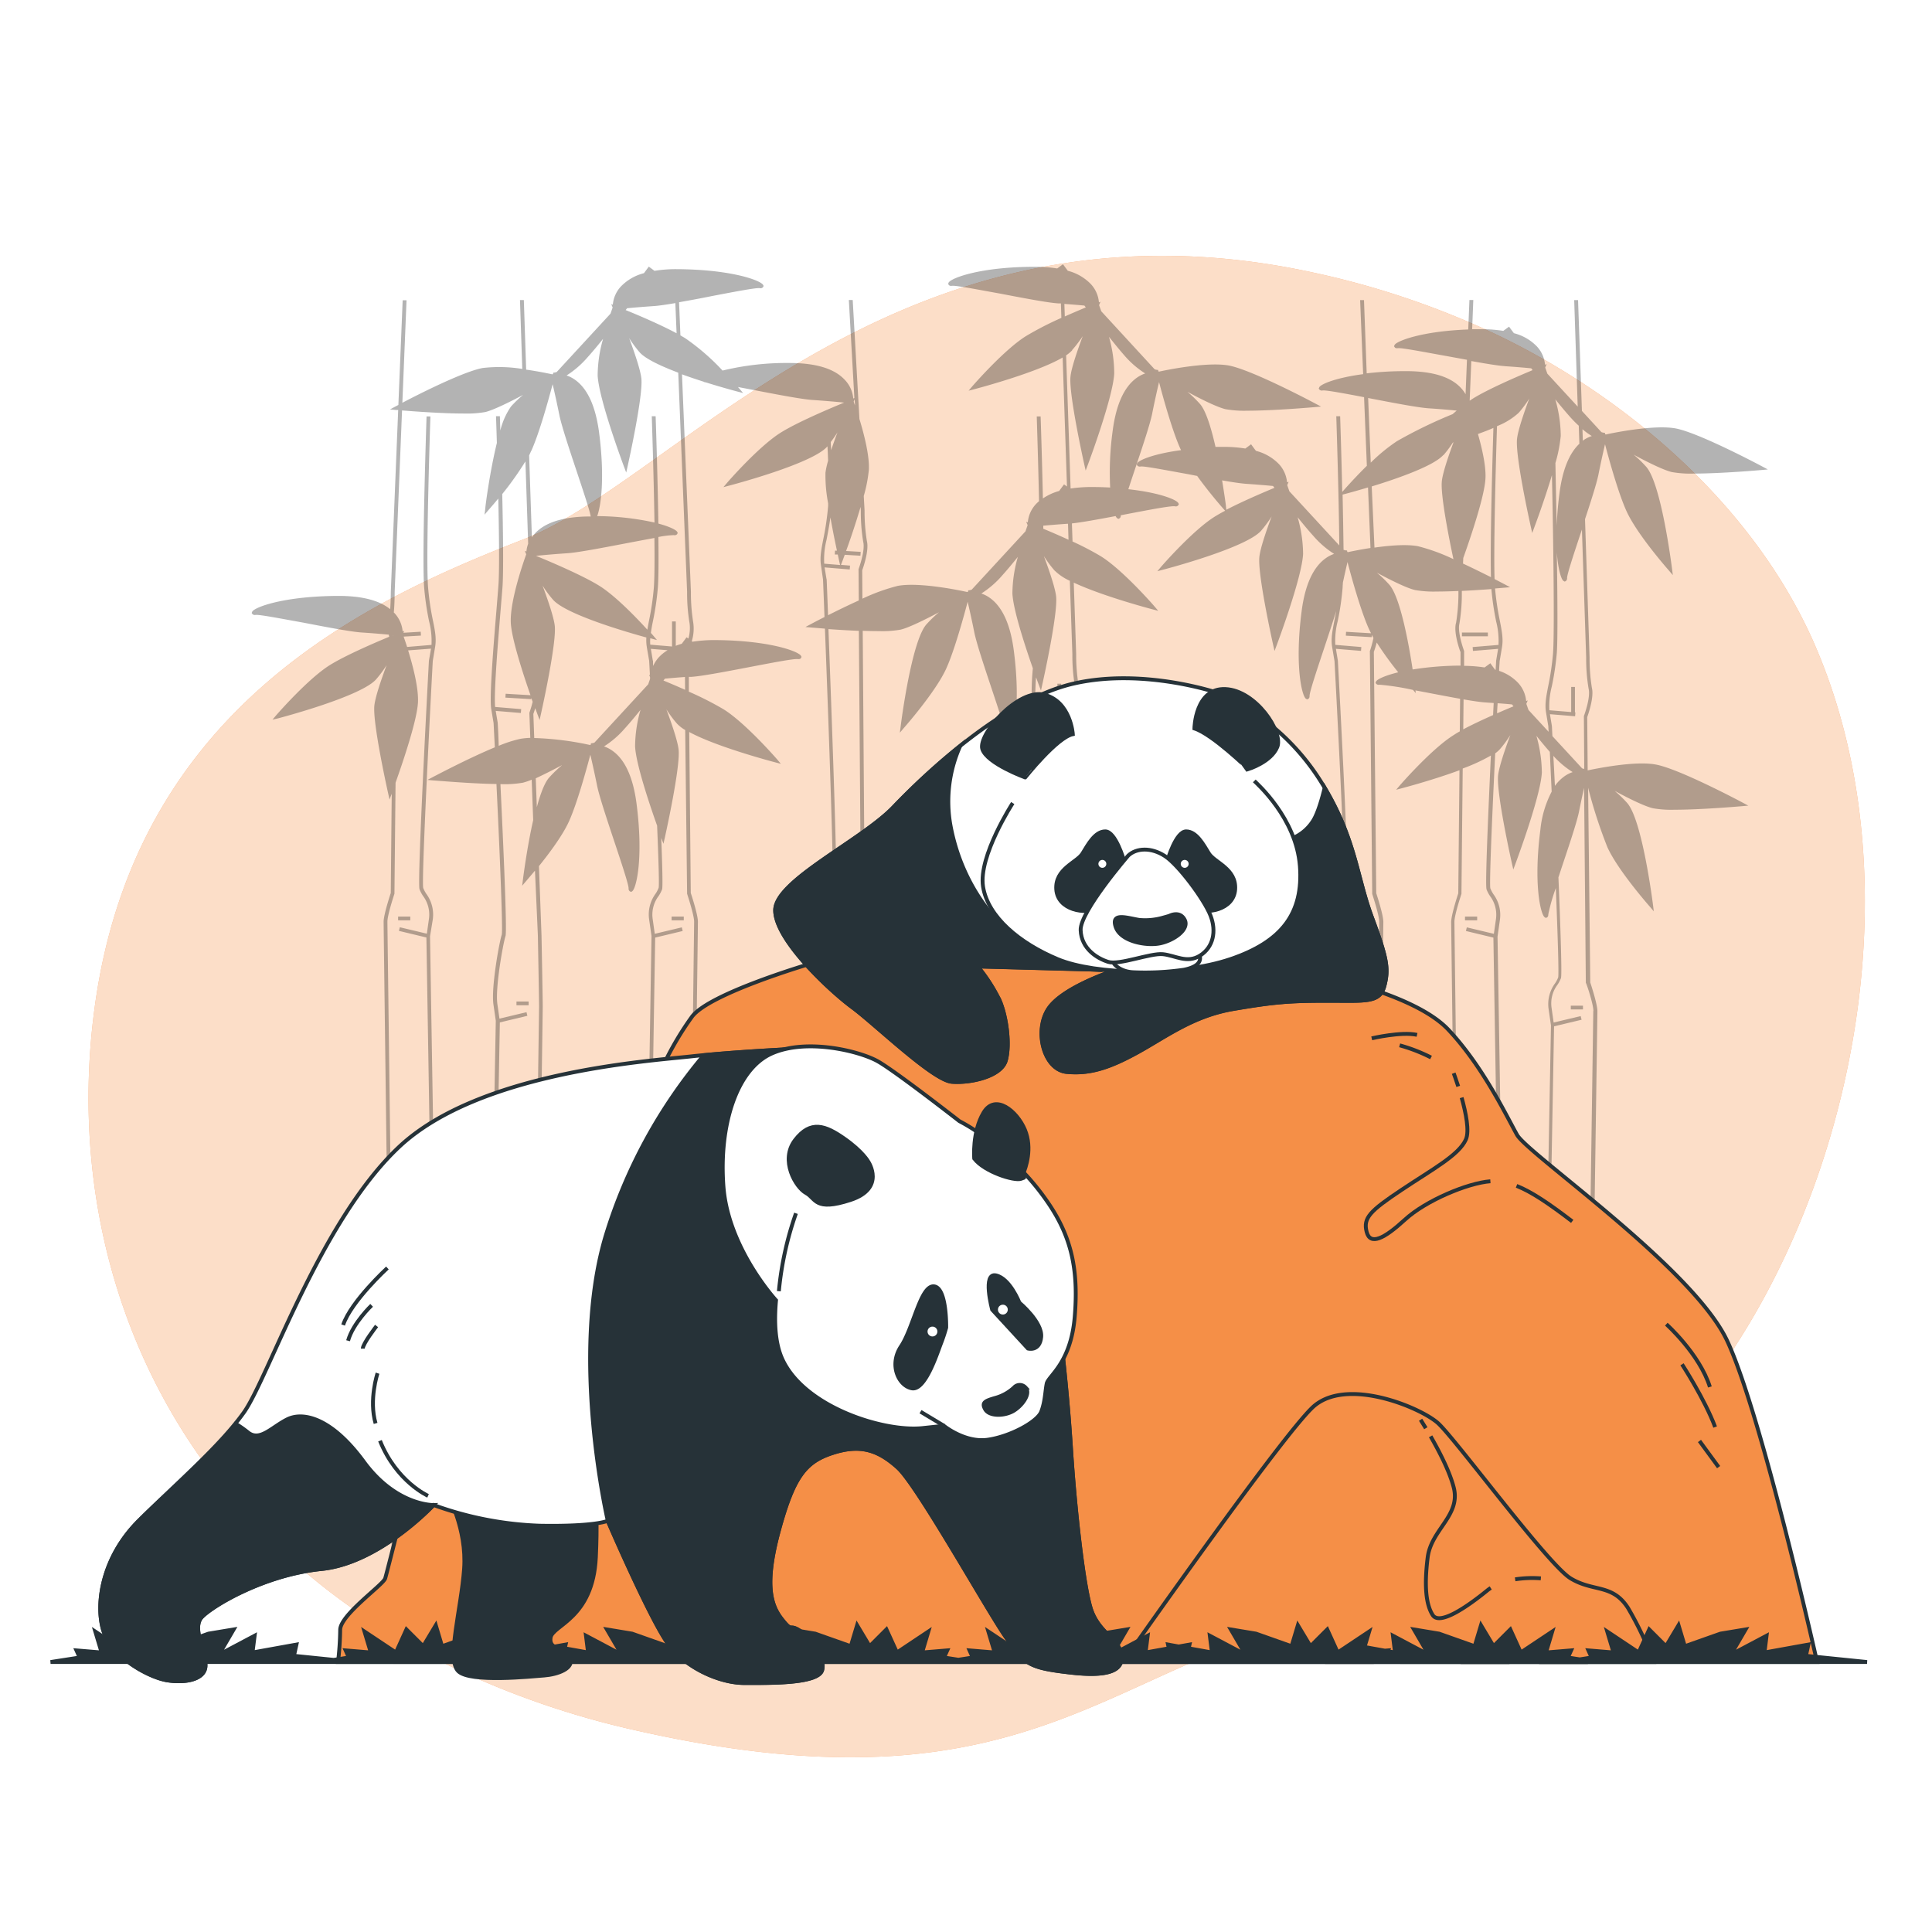 <svg class="animated" id="freepik_stories-pandas" xmlns="http://www.w3.org/2000/svg" viewBox="0 0 500 500" version="1.1" xmlns:xlink="http://www.w3.org/1999/xlink" xmlns:svgjs="http://svgjs.com/svgjs"><style>svg#freepik_stories-pandas:not(.animated) .animable {opacity: 0;}svg#freepik_stories-pandas.animated #freepik--background-simple--inject-483 {animation: 1s 1 forwards cubic-bezier(.36,-0.01,.5,1.38) lightSpeedLeft;animation-delay: 0s;}svg#freepik_stories-pandas.animated #freepik--Plants--inject-483 {animation: 1s 1 forwards cubic-bezier(.36,-0.01,.5,1.38) slideUp;animation-delay: 0s;}svg#freepik_stories-pandas.animated #freepik--Rock--inject-483 {animation: 1s 1 forwards cubic-bezier(.36,-0.01,.5,1.38) slideLeft;animation-delay: 0s;}svg#freepik_stories-pandas.animated #freepik--panda-2--inject-483 {animation: 1s 1 forwards cubic-bezier(.36,-0.01,.5,1.38) slideRight;animation-delay: 0s;}svg#freepik_stories-pandas.animated #freepik--Floor--inject-483 {animation: 1s 1 forwards cubic-bezier(.36,-0.01,.5,1.38) slideDown;animation-delay: 0s;}svg#freepik_stories-pandas.animated #freepik--panda-1--inject-483 {animation: 1s 1 forwards cubic-bezier(.36,-0.01,.5,1.38) lightSpeedRight;animation-delay: 0s;}            @keyframes lightSpeedLeft {              from {                transform: translate3d(-50%, 0, 0) skewX(20deg);                opacity: 0;              }              60% {                transform: skewX(-10deg);                opacity: 1;              }              80% {                transform: skewX(2deg);              }              to {                opacity: 1;                transform: translate3d(0, 0, 0);              }            }                    @keyframes slideUp {                0% {                    opacity: 0;                    transform: translateY(30px);                }                100% {                    opacity: 1;                    transform: inherit;                }            }                    @keyframes slideLeft {                0% {                    opacity: 0;                    transform: translateX(-30px);                }                100% {                    opacity: 1;                    transform: translateX(0);                }            }                    @keyframes slideRight {                0% {                    opacity: 0;                    transform: translateX(30px);                }                100% {                    opacity: 1;                    transform: translateX(0);                }            }                    @keyframes slideDown {                0% {                    opacity: 0;                    transform: translateY(-30px);                }                100% {                    opacity: 1;                    transform: translateY(0);                }            }                    @keyframes lightSpeedRight {              from {                transform: translate3d(50%, 0, 0) skewX(-20deg);                opacity: 0;              }              60% {                transform: skewX(10deg);                opacity: 1;              }              80% {                transform: skewX(-2deg);              }              to {                opacity: 1;                transform: translate3d(0, 0, 0);              }            }        </style><g id="freepik--background-simple--inject-483" class="animable" style="transform-origin: 252.763px 260.495px;"><path d="M452.82,342.36c-20.83,35-56.83,70.38-99.3,75.08-64.15,7.11-80.34,54.84-188.52,30.48a223.48,223.48,0,0,1-45.87-15.48A185.89,185.89,0,0,1,98.31,421C39.32,383.67,16.42,320.87,24.46,261,35,182.19,96.29,154.87,135.68,139.5s97.43-92.08,204-69a217.05,217.05,0,0,1,47.17,15.88c34.29,16.32,67,44.58,82.6,80,1.16,2.66,2.25,5.37,3.26,8.11C492.39,228.09,481.22,294.68,452.82,342.36Z" style="fill: rgb(245, 143, 71); transform-origin: 252.763px 260.495px;" id="eleeywvs3f7k" class="animable"></path><g id="elvo8tcqixb1"><path d="M452.82,342.36c-20.83,35-56.83,70.38-99.3,75.08-64.15,7.11-80.34,54.84-188.52,30.48a223.48,223.48,0,0,1-45.87-15.48A185.89,185.89,0,0,1,98.31,421C39.32,383.67,16.42,320.87,24.46,261,35,182.19,96.29,154.87,135.68,139.5s97.43-92.08,204-69a217.05,217.05,0,0,1,47.17,15.88c34.29,16.32,67,44.58,82.6,80,1.16,2.66,2.25,5.37,3.26,8.11C492.39,228.09,481.22,294.68,452.82,342.36Z" style="fill: rgb(255, 255, 255); opacity: 0.7; transform-origin: 252.763px 260.495px;" class="animable"></path></g></g><g id="freepik--Plants--inject-483" class="animable" style="transform-origin: 261.325px 249.545px;"><g id="elog1906cb7b"><g style="opacity: 0.3; transform-origin: 261.325px 249.545px;" class="animable"><g id="elqrbuwyiukub"><rect x="173.92" y="160.83" width="0.97" height="6.71" class="animable" style="transform-origin: 174.405px 164.185px; transform: rotate(-86.63deg);"></rect></g><rect x="173.81" y="237.21" width="3.15" height="0.97" id="eluh1lqmxa19k" class="animable" style="transform-origin: 175.385px 237.695px;"></rect><g id="el3jpos5xhll5"><rect x="406.62" y="177.78" width="0.97" height="6.71" class="animable" style="transform-origin: 407.105px 181.135px; transform: rotate(-86.63deg);"></rect></g><rect x="406.52" y="260.27" width="3.15" height="0.97" id="el8xy600rpb5w" class="animable" style="transform-origin: 408.095px 260.755px;"></rect><rect x="351.13" y="237.21" width="3.15" height="0.97" id="ely0m9fe8578" class="animable" style="transform-origin: 352.705px 237.695px;"></rect><rect x="218.8" y="237.21" width="3.15" height="0.97" id="elkc5phofvd9" class="animable" style="transform-origin: 220.375px 237.695px;"></rect><rect x="133.66" y="259.19" width="3.15" height="0.97" id="elbr44inuy1sm" class="animable" style="transform-origin: 135.235px 259.675px;"></rect><g id="el0d4lc8wu3aii"><rect x="273.65" y="176.94" width="0.97" height="6.71" class="animable" style="transform-origin: 274.135px 180.295px; transform: rotate(-86.63deg);"></rect></g><rect x="273.55" y="259.19" width="3.15" height="0.97" id="elvfna2kk2pgp" class="animable" style="transform-origin: 275.125px 259.675px;"></rect><rect x="103.03" y="237.21" width="3.15" height="0.97" id="elnz37p1743k8" class="animable" style="transform-origin: 104.605px 237.695px;"></rect><g id="el4hky9sdwqxx"><rect x="378.35" y="163.7" width="6.71" height="0.97" class="animable" style="transform-origin: 381.705px 164.185px; transform: rotate(-3.36deg);"></rect></g><rect x="379.14" y="237.21" width="3.15" height="0.97" id="eld5h9vosc5ti" class="animable" style="transform-origin: 380.715px 237.695px;"></rect><path d="M438.41,122.56c6.92,0,16.93-.87,17.49-.92l1.62-.15-1.44-.76c-.67-.36-16.5-8.78-22.51-9.87-5.7-1-16.43,1.24-18,1.59l-.16-.09-.06-.35a2.69,2.69,0,0,1-.9-.17l-5.05-5.49-1-28.68-1,0,.91,27.56-7.86-8.53c-.26-.76-.45-1.31-.55-1.58l.37-.89-.42.17a7.92,7.92,0,0,0-2.11-4.75,12.59,12.59,0,0,0-5.94-3.42c-.77-1-1.23-1.66-1.25-1.69l-1.5,1.09a35.49,35.49,0,0,0-5.62-.43h-.17c-.78,0-1.53,0-2.27,0l.3-7.56-1,0-.31,7.63c-12.1.44-18.52,3-19.06,4l-.14.36.17.24c.22.32.67.26.84.24,1-.13,6.78,1,12.37,2l5.49,1-.36,8.92a8.53,8.53,0,0,0-1.11-1.53c-2.69-3-7.5-4.45-14.31-4.45h-.17a86.38,86.38,0,0,0-10,.57L353,77.67l-1,0,.78,19.16c-7.12.94-10.94,2.59-11.35,3.39l-.14.35.17.24a.84.84,0,0,0,.84.24c.91-.11,5.69.78,10.72,1.74l.72,17.76c-3.27,3.22-5.92,6.25-6.11,6.47l-.26.29c-.22-10.15-.54-19.41-.54-19.59l-1,0c0,.27.67,20,.77,33.43l-12.91-14c-.26-.76-.46-1.31-.56-1.59l.37-.88-.41.16a8,8,0,0,0-2.11-4.74,12.59,12.59,0,0,0-5.94-3.42c-.77-1-1.23-1.67-1.26-1.7l-1.49,1.1a34.32,34.32,0,0,0-5.79-.43c-.66,0-1.3,0-1.93,0-1.09-4.8-2.45-9.3-4-11.09a30.61,30.61,0,0,0-3.27-3.16c3.69,2,7.76,4,9.89,4.5a27.57,27.57,0,0,0,5.58.39c6.93,0,16.93-.88,17.5-.93l1.62-.14-1.44-.76c-.67-.36-16.51-8.78-22.51-9.88-5.7-1-16.43,1.25-18,1.6l-.16-.09-.06-.35a2.69,2.69,0,0,1-.9-.17L285,80.55c-.26-.76-.46-1.31-.56-1.58l.37-.89-.41.17a7.89,7.89,0,0,0-2.11-4.75,12.64,12.64,0,0,0-5.94-3.42l-1.26-1.7-.78.58h0l-.71.52a34.34,34.34,0,0,0-5.62-.43h-.17c-14.21,0-21.71,2.94-22.3,4.08l-.14.35.17.24c.22.33.67.27.84.25,1-.14,6.78,1,12.37,2,6.05,1.16,12.31,2.36,15.12,2.55l.69,0,.12,3.75A83.79,83.79,0,0,0,265.49,87C259.9,90.5,252,99.55,251.67,99.93l-1,1.18,1.51-.39c.76-.2,16.09-4.25,22.83-8.2l1.12,33.39-.76-.56-1.26,1.71A14.29,14.29,0,0,0,269.9,129c-.23-10.76-.58-21-.59-21.23l-1,0c0,.2.36,10.93.59,21.94a9.22,9.22,0,0,0-.79.74,7.87,7.87,0,0,0-2.11,4.74l-.42-.16.37.88c-.1.28-.3.83-.55,1.59l-13.92,15.1a2.94,2.94,0,0,1-.9.18l-.06.35-.16.09c-1.59-.35-12.32-2.64-18-1.6a49.82,49.82,0,0,0-9.17,3.32l-.05-7.34c.25-.7,1.82-5.15,1.21-7.57a48,48,0,0,1-.6-7.89l-.21-3.78a36.78,36.78,0,0,0,1.32-6.81c.18-3.67-1.24-9.18-2.44-13.11l-1.74-30.8-1,0,1.43,25.38-.29.11a7.87,7.87,0,0,0-2.11-4.74c-2.71-3-7.54-4.45-14.48-4.45A70.33,70.33,0,0,0,187,95.9a58.71,58.71,0,0,0-9.53-8.28c-.42-.27-.89-.54-1.38-.82l-.35-8.58c2.61-.46,5.58-1,8.51-1.6,5.59-1.07,11.37-2.18,12.37-2.05a.82.82,0,0,0,.84-.24l.17-.33-.14-.26c-.59-1.14-8.09-4-22.3-4.08H175a34.34,34.34,0,0,0-5.62.43L167.91,69s-.49.66-1.26,1.7a12.59,12.59,0,0,0-5.94,3.42,7.87,7.87,0,0,0-2.11,4.74l-.41-.16.36.88c-.09.28-.29.83-.55,1.59L144.08,96.27a2.69,2.69,0,0,1-.9.17l-.06.35-.16.09c-.75-.16-3.49-.75-6.79-1.22l-.6-18-1,0,.6,17.82a37.33,37.33,0,0,0-10.26-.24c-4.91.9-16.38,6.68-20.78,9l1.08-26.53-1,0-1.11,27.09-.74.39-1.44.77,1.62.14.51,0-1.91,47.1s0,2.25-.16,4.46c-2.84-2.3-7.32-3.44-13.41-3.44-14.21.05-21.71,2.94-22.3,4.08l-.14.35.17.24a.87.87,0,0,0,.85.25c1-.13,6.77,1,12.36,2,6.06,1.17,12.32,2.37,15.12,2.55s5.15.39,7,.56c0,.18.06.36.1.54-4.06,1.69-11.46,4.89-15.39,7.35-5.59,3.49-13.48,12.54-13.82,12.92l-1,1.18L72,185.9c.87-.23,21.47-5.67,25.34-10.09a30.13,30.13,0,0,0,2.71-3.66c-1.46,3.91-2.91,8.21-3.16,10.39-.51,4.5,3.4,22.06,3.57,22.81l.35,1.58.57-1.52,0-.12-.25,25.82c-.23.69-1.85,5.65-1.85,7.45s2.43,189.68,2.46,191.58v.48h12.63l-3.08-188.31L112,238a9.08,9.08,0,0,0-1.66-6.66,7.94,7.94,0,0,1-.81-1.53c-.42-1.62,1.25-36,2.47-58.72l.61-3.69c.35-2.08,0-4.09-.58-6.86a71,71,0,0,1-1.25-8.6c-.61-7.87.6-43.8.61-44.16l-1,0c0,.36-1.23,36.34-.62,44.26a72.05,72.05,0,0,0,1.27,8.72,20.29,20.29,0,0,1,.63,6.14l-6.31.53c-.37-1.14-.69-2.07-.9-2.68l4.48-.26-.06-1-4.47.27.21-.51-.41.16a8,8,0,0,0-2.12-4.74c-.05-.06-.12-.1-.17-.16.22-2.45.22-5.14.22-5.29l1.91-47c3.13.25,10.54.8,16,.8a27.57,27.57,0,0,0,5.58-.39c2.1-.53,6.08-2.48,9.73-4.42v0a30.9,30.9,0,0,0-3.12,3,18.8,18.8,0,0,0-2.76,6.22c-.06-2.25-.11-3.65-.11-3.72l-1,0c0,.1.1,2.84.22,6.93-1.83,7.49-3,16.42-3,17l-.19,1.56,1-1.18c.12-.13,1.16-1.31,2.56-3,.2,9.43.32,19.22,0,22.89-.11,1.45-.26,3.31-.43,5.38-.81,9.76-1.91,23.13-1.4,26.2l.61,3.63c.1,2,.21,4.12.32,6.29-6.93,2.87-15.47,7.41-16,7.67l-1.44.76,1.62.15c.53,0,9.42.82,16.24.91.89,18.48,1.69,37.8,1.37,39-.63,1.89-2.78,13.68-2.15,18.05l.61,4.23-3.08,166.4H138v-.48c0-1.68,2.46-167.78,2.46-169.6s-.31-18.29-.32-18.46l-.66-17.89c2.62-3.25,6.12-7.93,7.75-11.53,2.1-4.61,4.53-13.45,5.55-17.3.42,1.78,1.07,4.66,1.73,7.92.55,2.76,2.56,8.8,4.51,14.65,1.8,5.4,3.66,11,3.66,12a.87.87,0,0,0,.35.81l.35.12.24-.17c1.06-.74,2.94-8.55,1.12-22.65-.89-6.84-3-11.47-6.32-13.76a8.52,8.52,0,0,0-2.1-1.07,24.23,24.23,0,0,0,5.38-4.65c1.14-1.25,2.55-2.93,4.07-4.82a34.83,34.83,0,0,0-1.41,9.46c.22,4.58,3.81,15.22,5.7,20.52.37,8.95.57,15.43.39,16.1a7.71,7.71,0,0,1-.81,1.54A9.08,9.08,0,0,0,168,238l.61,4.23-3.08,188.38h12.63v-.48c0-1.9,2.46-189.76,2.46-191.58s-1.62-6.76-1.85-7.45l-.4-41.66c7,3.83,21.48,7.65,22.21,7.84l1.51.4-1-1.19c-.33-.38-8.23-9.43-13.82-12.92a83.32,83.32,0,0,0-9-4.57l0-3.83.67,0c2.81-.19,9.07-1.39,15.12-2.55,5.59-1.07,11.36-2.18,12.37-2.05.17,0,.62.08.84-.24l.17-.33-.14-.26c-.59-1.15-8.09-4-22.3-4.09a36.35,36.35,0,0,0-5.79.43l-.18-.13a11.07,11.07,0,0,0,.38-4.84,48,48,0,0,1-.6-7.89L176.5,96.88c1.9.69,3.84,1.34,5.65,1.92a.77.77,0,0,0,.45.14c4.33,1.36,7.85,2.29,8.21,2.38l1.51.4-1-1.18-.33-.38,4.27.81c6.05,1.17,12.32,2.37,15.12,2.55,3.32.22,6.26.49,8.08.67-3.69,1.52-12.13,5.09-16.42,7.78-5.59,3.49-13.49,12.53-13.82,12.92l-1,1.18,1.52-.4c.87-.23,21.46-5.66,25.34-10.09l.07-.07c.06,1.18.12,2.45.16,3.74a21.56,21.56,0,0,0-.68,3.07,38.09,38.09,0,0,0,.69,7.92c0,.23,0,.46,0,.68a71,71,0,0,1-1.25,8.6c-.54,2.78-.93,4.78-.59,6.86L213,150c.11,2.73.24,6,.38,9.69-2,1-3.31,1.71-3.49,1.81l-1.44.77,1.62.14,3.42.28c1,25.51,2.38,65.44,2,67.11a7.71,7.71,0,0,1-.81,1.54A9,9,0,0,0,213,238l.61,4.23-3.08,188.38h12.63v-.48c0-1.9,2.46-189.76,2.46-191.58s-1.62-6.76-1.85-7.45l-.5-67.85c1.48.05,2.94.08,4.27.08a27,27,0,0,0,5.59-.39c2.12-.53,6.19-2.53,9.89-4.49a30.71,30.71,0,0,0-3.28,3.16c-3.87,4.43-6.55,25.56-6.66,26.45l-.2,1.56,1-1.18c.34-.38,8.27-9.4,11-15.4,2.1-4.61,4.53-13.44,5.55-17.3.42,1.78,1.07,4.66,1.72,7.92.56,2.76,2.57,8.81,4.52,14.66,1.8,5.39,3.66,11,3.66,12,0,.17,0,.62.35.8l.35.12.24-.17c1.06-.73,2.93-8.55,1.11-22.64-.88-6.85-3-11.48-6.31-13.77a8.46,8.46,0,0,0-2.1-1.06,24.51,24.51,0,0,0,5.38-4.65c1.13-1.25,2.55-2.94,4.07-4.83a34.83,34.83,0,0,0-1.41,9.46c.2,4.28,3.34,13.81,5.29,19.37a69.61,69.61,0,0,0-.2,10.58l.6,3.63c1.1,21.16,2.57,53.22,2.16,54.78-.63,1.89-2.78,13.68-2.15,18.05l.61,4.23-3.08,166.4H277.9v-.48c0-1.68,2.46-167.78,2.46-169.6s-.31-18.29-.32-18.46l-2.14-57.33c.26-.71,1.82-5.15,1.21-7.56a47.93,47.93,0,0,1-.6-7.88l-.62-18.53c7.44,3.49,19.67,6.73,20.34,6.9l1.52.4-1-1.18c-.33-.39-8.23-9.43-13.82-12.92a75.1,75.1,0,0,0-7.36-3.84l-.16-4.68c2.53-.27,6.81-1.05,11.31-1.9a1.69,1.69,0,0,0,.39.55l.34.18.26-.14c.35-.18.35-.63.35-.8v0l1.65-.32c5.59-1.07,11.37-2.18,12.37-2a.82.82,0,0,0,.84-.24l.17-.33-.14-.26c-.44-.86-4.78-2.7-12.94-3.59.53-1.63,1.12-3.4,1.71-5.15,1.95-5.85,4-11.9,4.51-14.66.65-3.25,1.31-6.13,1.73-7.92,1,3.86,3.45,12.7,5.54,17.31l.16.31c-7.12.94-10.93,2.59-11.35,3.39l-.13.35.16.24a.87.87,0,0,0,.85.25c1-.14,6.78,1,12.37,2l2.26.44c3.09,4.3,6.46,8.13,6.68,8.38l.56.63c-1,.53-1.94,1.06-2.72,1.55-5.59,3.49-13.49,12.54-13.82,12.92l-1,1.18,1.51-.4c.88-.22,21.47-5.66,25.35-10.08a31.64,31.64,0,0,0,2.71-3.67c-1.46,3.92-2.92,8.22-3.16,10.4-.51,4.5,3.4,22.06,3.56,22.81l.36,1.58.57-1.52c.26-.71,6.53-17.52,6.82-23.62a35.23,35.23,0,0,0-1.41-9.46c1.52,1.89,2.93,3.58,4.07,4.83a24.23,24.23,0,0,0,5.37,4.65,8.24,8.24,0,0,0-2.09,1.06c-3.31,2.3-5.44,6.93-6.32,13.77-1.82,14.1.06,21.91,1.11,22.65l.34.18.26-.14c.35-.18.35-.63.35-.8,0-1,1.86-6.6,3.66-12,1.16-3.49,2.34-7.05,3.23-9.94-.16.9-.32,1.72-.47,2.47-.54,2.77-.93,4.78-.58,6.86l.61,3.63c1.22,22.74,2.89,57.16,2.48,58.77a8.38,8.38,0,0,1-.82,1.54,9.08,9.08,0,0,0-1.66,6.66l.61,4.23-3.07,187.88v.5h12.64v-.48c0-1.9,2.46-189.76,2.46-191.58s-1.62-6.76-1.84-7.45l-.62-62.46c.11-.29.44-1.24.75-2.41a85.83,85.83,0,0,0,5.56,7.7c-3.52.86-5.45,1.82-5.74,2.38l-.14.35.17.24a.88.88,0,0,0,.85.24,65.14,65.14,0,0,1,8.68,1.35l.72.82-.09-.7,3.06.58c2.92.56,5.89,1.13,8.5,1.59l-.08,8.44q-.9.5-1.65,1c-5.58,3.5-13.48,12.54-13.82,12.93l-1,1.18,1.51-.4c.52-.14,8.06-2.13,14.88-4.65l-.31,31.86c-.23.69-1.84,5.65-1.84,7.45s2.43,189.68,2.45,191.58v.48h12.63l-3.08-188.31.61-4.3a9,9,0,0,0-1.66-6.66,8.54,8.54,0,0,1-.81-1.53c-.28-1.1.4-17.46,1.26-34.95a7.75,7.75,0,0,0,1.21-1.06,31.15,31.15,0,0,0,2.7-3.66c-1.46,3.92-2.91,8.22-3.16,10.39-.51,4.5,3.4,22.07,3.57,22.81l.36,1.59.57-1.52c.26-.72,6.53-17.52,6.82-23.62a35.63,35.63,0,0,0-1.41-9.46c1.26,1.57,2.45,3,3.47,4.15.15,3.33.31,6.79.48,10.3a27,27,0,0,0-2.92,9.85c-1.82,14.1.06,21.92,1.11,22.65l.33.19.26-.14c.35-.18.35-.64.35-.81a47.57,47.57,0,0,1,1.95-6.79c.5,12.62.81,22.32.6,23.14a7.66,7.66,0,0,1-.81,1.53,9.07,9.07,0,0,0-1.66,6.67l.61,4.22-3.07,164.82v.5h12.63v-.48c0-1.67,2.46-166.69,2.46-168.52s-1.62-6.75-1.85-7.44L411,203.86a124.57,124.57,0,0,0,5,15.41c2.73,6,10.66,15,11,15.4l1,1.18-.19-1.56c-.12-.9-2.8-22-6.67-26.45a31.69,31.69,0,0,0-3.27-3.17c3.69,2,7.76,4,9.89,4.5a26.84,26.84,0,0,0,5.58.39c6.93,0,16.93-.87,17.49-.92l1.63-.14-1.44-.77c-.67-.36-16.51-8.78-22.52-9.87-5.33-1-15.1,1-17.61,1.51l-.12-13.77c.25-.7,1.82-5.16,1.21-7.57a48,48,0,0,1-.6-7.89l-1.18-35.78c1.57-4.75,3-9.22,3.46-11.47.65-3.26,1.3-6.14,1.72-7.92,1,3.85,3.45,12.69,5.55,17.3,2.72,6,10.65,15,11,15.4l1,1.17-.2-1.55c-.11-.9-2.79-22-6.66-26.45a30.76,30.76,0,0,0-3.28-3.17c3.7,2,7.77,4,9.89,4.5A27.68,27.68,0,0,0,438.41,122.56ZM101.65,164.4h.13l-.12.05Zm9.9,3.47L111,171c-.31,5.86-3.06,57.25-2.43,59.13a8.57,8.57,0,0,0,.91,1.74,8,8,0,0,1,1.52,6l-.53,3.77-7-1.67-.23.94,7.11,1.71,3.06,187h-10.7c-.14-10.62-2.45-189.32-2.45-191.09s1.8-7.16,1.82-7.22l.29-28.75c1.85-5.2,5.57-16.13,5.8-20.8.18-3.78-1.33-9.5-2.55-13.44Zm291-48.07a37.26,37.26,0,0,0,1.37-7,34.71,34.71,0,0,0-1.41-9.45c1.52,1.88,2.94,3.57,4.07,4.82.7.77,1.35,1.42,2,2l.16,4.67c-2.65,2.51-4.38,6.81-5.15,12.81-.41,3.12-.62,5.91-.71,8.4C402.74,130.22,402.63,124.53,402.54,119.8Zm-.61,49.1a71,71,0,0,1-1.25,8.6c-.54,2.77-.93,4.78-.58,6.86l.6,3.63c0,.46.05.94.07,1.4l-5.21-5.65c-.26-.76-.46-1.32-.56-1.59l.37-.88-.41.16a8,8,0,0,0-2.12-4.74,11.91,11.91,0,0,0-4.87-3.07c0-.85.09-1.7.13-2.52l.62-3.69c.34-2.08-.05-4.09-.59-6.86a72.19,72.19,0,0,1-1.22-8.25l2.27-.19,1.62-.14-1.44-.77-2.58-1.34c-.28-8.92.39-31.93.63-39.57a17.93,17.93,0,0,0,5.64-3.48,30.13,30.13,0,0,0,2.71-3.66c-1.46,3.92-2.91,8.21-3.16,10.39-.51,4.5,3.4,22.06,3.57,22.81l.35,1.59.57-1.53c.17-.44,2.62-7,4.54-13.44C402,139.34,402.33,163.74,401.93,168.9Zm7.92-55-.22.18-.1-3a17.92,17.92,0,0,0,2.42,1.76A8.88,8.88,0,0,0,409.85,113.88Zm-22,53-6.74.56.08,1,6.51-.54-.52,3.12c0,.48-.07,1.27-.12,2.31a.53.53,0,0,0-.12,0c-.76-1-1.22-1.67-1.25-1.7l-.78.57h0l-.71.52a35.38,35.38,0,0,0-5.3-.42l0-3.76,0-.09s-1.79-4.8-1.21-7.08a47.08,47.08,0,0,0,.62-8.08l0-.38c2.85-.14,5.61-.32,7.65-.48a73.17,73.17,0,0,0,1.23,8.37A20.29,20.29,0,0,1,387.81,166.88Zm-9.88,1.77,0,3.59a81.1,81.1,0,0,0-12.39,1c-1-6.7-3.21-18.69-6-21.9a30.61,30.61,0,0,0-3.27-3.16c3.69,2,7.76,4,9.89,4.5a27.57,27.57,0,0,0,5.58.39c1.76,0,3.71-.06,5.65-.14v.31a47.9,47.9,0,0,1-.6,7.87C376.11,163.49,377.68,168,377.93,168.65Zm.65-22.82.06-1.43c1.87-5.25,5.53-16,5.75-20.66.15-3.18-.89-7.73-1.95-11.44,1.38-.51,2.73-1,4-1.58-.24,7.9-.87,29.48-.63,38.63C383.83,148.36,381.26,147.08,378.58,145.83Zm-5.05-28.07a29.88,29.88,0,0,0,2.44-3.27l.13,0c-1.41,3.82-2.78,7.93-3,10-.4,3.51,1.89,15,3,20.2a48.84,48.84,0,0,0-9.23-3.36c-3-.55-7.47-.16-11.21.37L355,125.89C361.63,123.86,371,120.6,373.53,117.76Zm17.74,64.54.37.48c-1.18.48-2.65,1.11-4.24,1.8,0-.87.09-1.74.13-2.6C388.94,182.09,390.21,182.2,391.27,182.3Zm-1.89-87.55c2.65.17,5.05.38,6.84.55.13.15.25.31.37.47-4,1.67-11.57,4.93-15.55,7.42l-.74.49.42-10.26C384.38,94.09,387.59,94.63,389.38,94.75ZM354.07,103l.66.13c6.06,1.17,12.32,2.37,15.13,2.55s5.31.41,7.13.58l-1.05.92a120.89,120.89,0,0,0-14.42,7,45.75,45.75,0,0,0-6.77,5.55Zm-6.61,25,.73-.19c.28-.07,2.65-.7,5.85-1.66l.64,15.67c-2.87.44-5.18.93-5.85,1.08l-.16-.09-.06-.35a2.66,2.66,0,0,1-.9-.17l0,0C347.65,138,347.57,132.93,347.46,128Zm-72-49.35c2,.15,3.77.3,5.18.43l.37.48c-1.46.61-3.39,1.43-5.44,2.34Zm2,11.95A32.39,32.39,0,0,0,280.21,87c-1.46,3.92-2.92,8.21-3.16,10.39-.51,4.5,3.4,22.06,3.56,22.81l.36,1.58.57-1.52c.27-.71,6.53-17.52,6.82-23.62A34.71,34.71,0,0,0,287,87.16C288.47,89,289.88,90.73,291,92a24,24,0,0,0,5.38,4.65,8.46,8.46,0,0,0-2.1,1.06c-3.31,2.3-5.43,6.93-6.32,13.77a78.79,78.79,0,0,0-.65,14.69c-1.48-.08-3-.13-4.7-.13a36.19,36.19,0,0,0-5.54.39l-1.16-34.47A8.47,8.47,0,0,0,277.5,90.63ZM169.22,152a71,71,0,0,1-1.25,8.6c-.17.86-.31,1.63-.44,2.36-2.57-2.83-8.15-8.68-12.4-11.34s-12.73-6.26-16.42-7.77c1.82-.18,4.76-.45,8.08-.67,2.8-.19,9.07-1.39,15.12-2.55,2.61-.5,5.26-1,7.45-1.4C169.42,144.8,169.4,149.61,169.22,152Zm-1.83,15.46L168,171c.07,1.2.13,2.44.2,3.7l-.22-.08.25.6,0,.52c-.11.31-.28.77-.47,1.35l-13.92,15.1a2.69,2.69,0,0,1-.9.17l-.05.35-.17.1A78.58,78.58,0,0,0,138.26,191l-.23-6.23c.07-.21.27-.76.49-1.49.31.86.52,1.42.56,1.53l.57,1.53.35-1.59c.17-.75,4.08-18.31,3.57-22.81-.25-2.17-1.7-6.47-3.16-10.39a30.13,30.13,0,0,0,2.71,3.66c3.39,3.87,19.59,8.52,24.16,9.77A10.52,10.52,0,0,0,167.39,167.41Zm1.56,3.53-.51-3.07,4.33.36a10.39,10.39,0,0,0-2.28,1.84,8.54,8.54,0,0,0-1.46,2.24C169,171.73,169,171.26,169,170.94Zm-23.59,27.12a31.77,31.77,0,0,0-3.28,3.17c-1.17,1.34-2.24,4.23-3.15,7.62l-.28-7.47C140.66,200.5,143.08,199.27,145.36,198.06Zm-7.89-81.37c2.1-4.61,4.53-13.44,5.55-17.3.42,1.78,1.07,4.66,1.73,7.92.55,2.76,2.56,8.81,4.51,14.66,1.66,5,3.36,10.06,3.62,11.64h0c-6.93,0-11.77,1.47-14.48,4.45a10,10,0,0,0-.75.95l-.71-21.17C137.12,117.45,137.31,117.07,137.47,116.69Zm83.8-11.81c-.16-.44-.27-.77-.34-1l.25-.6ZM175.1,86.25c-4.14-2.21-9.86-4.67-13.18-6l.37-.48c1.79-.17,4.2-.37,6.84-.55,1.28-.08,3.28-.38,5.65-.78Zm-46.29,100.8-.52-3.07,6.51.54.08-1-6.74-.56c-.36-3.59.73-16.76,1.46-25.59.17-2.08.33-3.93.44-5.39.29-3.85.16-14.33-.06-24.12a83.09,83.09,0,0,0,6-8.45l.71,21.32a7.23,7.23,0,0,0-.45,2l-.42-.17.37.89c-.55,1.52-4.23,11.86-4,17.65.19,4.13,3.14,13.19,5.1,18.82l-6.43-.38-.06,1,6.7.4,0-.31.35,1a28.17,28.17,0,0,1-.85,2.84l0,.09.24,6.4a18.06,18.06,0,0,0-2.57.25,32.64,32.64,0,0,0-5.61,1.81C129,190.13,128.85,188,128.81,187.05Zm10.39,55c0,.17.31,16.62.31,18.44s-2.3,159.19-2.45,169.11h-10.7l3-165,7.12-1.71-.22-.94-7,1.67-.54-3.77c-.6-4.16,1.51-15.83,2.11-17.61.42-1.26-.55-23.33-1.32-39.3h.29a27.57,27.57,0,0,0,5.58-.39,17.58,17.58,0,0,0,2.22-.77l.39,10.47c-1.61,7.11-2.59,14.88-2.66,15.42l-.19,1.55,1-1.17c.11-.13,1-1.17,2.31-2.73Zm38.62-10.9,0,.14c0,.06,1.82,5.48,1.82,7.22S177.35,419,177.21,429.65h-10.7l3.05-187,7.12-1.71-.23-.94-7,1.67-.53-3.77a8,8,0,0,1,1.52-6,8.57,8.57,0,0,0,.91-1.74c.2-.59.06-6-.22-13.41l0,.09.57,1.53.36-1.59c.16-.75,4.07-18.31,3.56-22.81-.25-2.17-1.7-6.47-3.16-10.39a31.22,31.22,0,0,0,2.71,3.66,9.54,9.54,0,0,0,2.16,1.69Zm-.52-52.63c-2.11-.94-4.1-1.78-5.6-2.4l.37-.48c1.41-.14,3.21-.29,5.2-.44Zm.52-25.36a47.46,47.46,0,0,0,.63,8.1,9.55,9.55,0,0,1-.3,4l-.46-.34s-.49.66-1.25,1.69a16.34,16.34,0,0,0-2.08.74l-6.07-.51a10.15,10.15,0,0,1,0-1.66l.21.06,1.52.4-1-1.19-.57-.65c.12-.93.31-2,.54-3.1a72.05,72.05,0,0,0,1.27-8.72c.18-2.38.2-7.29.13-13a23.33,23.33,0,0,1,4-.49.87.87,0,0,0,.84-.24l.17-.33-.14-.27c-.26-.5-1.9-1.35-4.87-2.15-.2-12.72-.7-27.55-.71-27.78l-1,0c0,.23.5,14.87.7,27.51a70.86,70.86,0,0,0-14.83-1.66c1-2.66,2-10,.5-21.57-.89-6.84-3-11.48-6.32-13.77a8.13,8.13,0,0,0-2.1-1.06,24.51,24.51,0,0,0,5.38-4.65c1.14-1.25,2.55-2.94,4.07-4.83a34.83,34.83,0,0,0-1.41,9.46c.29,6.1,6.55,22.91,6.82,23.62l.57,1.52.36-1.59c.16-.74,4.07-18.3,3.56-22.8-.25-2.18-1.7-6.48-3.16-10.4a31.34,31.34,0,0,0,2.71,3.67c1.52,1.73,5.6,3.61,10,5.28ZM215,114.39c.61-.79,1.19-1.62,1.73-2.47-.57,1.52-1.13,3.1-1.63,4.59C215.07,115.77,215,115.07,215,114.39Zm-1.09,25.32c.31-1.61.68-3.5,1-5.8.58,3.26,1.23,6.45,1.69,8.59l-.5,0-.06,1,.77,0c.2.92.33,1.52.36,1.64l.24,1.08-4.1-.34A20.33,20.33,0,0,1,213.91,139.71Zm0,10.2-.51-3.07,6.51.54.08-1-2.35-.2.39-1c.05-.12.26-.7.59-1.6l4.06.24.06-1-3.78-.22c1-2.7,2.5-7.13,3.76-11.41l.06.94a47.16,47.16,0,0,0,.62,8.1c.58,2.28-1.19,7-1.21,7.08l0,.09.06,8c-2.85,1.29-5.7,2.69-7.95,3.82C214.13,154.67,214,151.33,213.94,149.91Zm8.87,81.28,0,.15c0,.06,1.82,5.48,1.82,7.22S222.34,419,222.2,429.65H211.5l3.05-187,7.12-1.71-.23-.94-7,1.67-.54-3.77a8.06,8.06,0,0,1,1.53-6,8.57,8.57,0,0,0,.91-1.74c.49-1.47-1.08-44.67-1.94-67.35,2.23.16,5.06.34,7.87.45Zm54.75-61.86a46.54,46.54,0,0,0,.63,8.1c.57,2.28-1.2,7-1.22,7.08l0,.09,2.15,57.5c0,.17.31,16.62.31,18.44S277.1,419.73,277,429.65h-10.7l3.05-165,7.12-1.71-.23-.94-7,1.67-.53-3.77c-.6-4.16,1.51-15.82,2.1-17.61s-1.82-49.7-2.11-55.2l-.51-3.07,6.51.54.08-1L268,183a64.51,64.51,0,0,1,.13-7.71c.39,1.08.65,1.78.7,1.91l.57,1.52.35-1.59c.17-.74,4.08-18.3,3.57-22.8-.25-2.18-1.7-6.48-3.16-10.4a31,31,0,0,0,2.71,3.67,13.93,13.93,0,0,0,4,2.71ZM270,136.84c0-.26,0-.52,0-.79,1.72-.16,4-.35,6.4-.51l.13,4.15C274.18,138.6,271.84,137.6,270,136.84Zm47.28-5.73c0-.32-.4-3.11-1-6.79,2.67.47,4.94.81,6.34.9,2.64.18,5,.38,6.84.55l.37.48c-3.13,1.3-8.39,3.56-12.45,5.67Zm37.24,37.28,0,.09.61,62.72,0,.14c0,.06,1.81,5.48,1.81,7.22S354.67,419,354.53,429.65H343.84l3.05-187,7.11-1.71-.22-.94-7,1.67-.54-3.77a8.06,8.06,0,0,1,1.52-6,8.57,8.57,0,0,0,.91-1.74c.63-1.88-2.11-53.27-2.43-59.18l-.51-3.07,6.5.54.08-1-6.73-.56a19.93,19.93,0,0,1,.62-6.14,70.1,70.1,0,0,0,1.27-8.72c0-.36.05-.8.07-1.26.46-2.17.89-4,1.19-5.32,1,3.86,3.45,12.7,5.54,17.31.17.36.36.74.56,1.13l-6.47-.38-.06,1,6.7.39,0-.6.45.81A29,29,0,0,1,354.56,168.39ZM378.77,181c2.37.41,4.38.71,5.66.79l2.14.15c-.05,1-.11,2-.16,3.12-2.58,1.14-5.38,2.45-7.72,3.69Zm5.94,49.16a8.57,8.57,0,0,0,.91,1.74,8.06,8.06,0,0,1,1.53,6l-.54,3.77-7-1.67-.23.94,7.11,1.71,3.06,187h-10.7c-.14-10.62-2.45-189.32-2.45-191.09s1.8-7.16,1.82-7.22l.33-32.45a46.8,46.8,0,0,0,7.29-3.36C385.11,211.36,384.35,229,384.71,230.12ZM402,195.61a23.7,23.7,0,0,0,5,4.21,8.24,8.24,0,0,0-2.09,1.06,10.64,10.64,0,0,0-2.5,2.51C402.27,200.52,402.14,197.88,402,195.61Zm10.34,66c0,1.77-2.3,158.15-2.45,168h-10.7l3-164,7.12-1.7-.23-.95-7,1.67-.53-3.77a8,8,0,0,1,1.52-6,8.32,8.32,0,0,0,.91-1.74c.28-.84-.11-12.66-.66-26.06.28-.85.57-1.72.85-2.58,1.95-5.84,4-11.89,4.52-14.65.45-2.23.89-4.28,1.27-5.93l.45,50.3,0,.15C410.57,254.46,412.37,259.88,412.37,261.62Zm-1.84-91.46a46.42,46.42,0,0,0,.63,8.1c.57,2.28-1.2,7-1.22,7.08l0,.09L410,199a4.34,4.34,0,0,1-.55-.15l-7.69-8.34c-.06-1.18-.1-2.07-.13-2.61l-.51-3.07,6.51.54.08-1-6.74-.56a20.29,20.29,0,0,1,.63-6.14A72.05,72.05,0,0,0,402.9,169c.25-3.28.19-14.25,0-26,.34,4.44,1.15,6.94,1.72,7.34l.33.18.26-.13a.87.87,0,0,0,.35-.81c0-1,1.86-6.59,3.66-12l.18-.53Z" id="eljjs3w68ncnr" class="animable" style="transform-origin: 261.325px 249.545px;"></path></g></g></g><g id="freepik--Rock--inject-483" class="animable" style="transform-origin: 278.87px 336.912px;"><path d="M210.11,249.3s-26.63,7.77-31.06,13.87a79.16,79.16,0,0,0-7.22,12.2s-37.16,28.29-41.6,36.06S113,355.8,113,355.8s-12.76,51-13.32,52.7-11.64,9.43-11.64,13.31a78.23,78.23,0,0,1-.56,8.32H470.26s-14.42-64.34-23.3-83.2-51.58-48.26-54.36-53.25-8.87-17.75-17.75-27.18-33.28-14.42-46-17.2S246.72,238.21,210.11,249.3Z" style="fill: rgb(245, 143, 71); stroke: rgb(38, 50, 56); stroke-miterlimit: 10; transform-origin: 278.87px 336.912px;" id="elbjor4j9da3e" class="animable"></path><path d="M431.24,342.7s8.58,7.67,11.28,16.24" style="fill: none; stroke: rgb(38, 50, 56); stroke-miterlimit: 10; transform-origin: 436.88px 350.82px;" id="el90fo5m0h2rq" class="animable"></path><path d="M435.3,353.08s5.87,9,8.58,16.24" style="fill: none; stroke: rgb(38, 50, 56); stroke-miterlimit: 10; transform-origin: 439.59px 361.2px;" id="elz3t8xnbwv2r" class="animable"></path><line x1="439.82" y1="372.92" x2="444.78" y2="379.69" style="fill: none; stroke: rgb(38, 50, 56); stroke-miterlimit: 10; transform-origin: 442.3px 376.305px;" id="ele46flbxabc" class="animable"></line><path d="M392.48,306.9c4,1.58,8.49,4.68,14.41,9.19" style="fill: none; stroke: rgb(38, 50, 56); stroke-miterlimit: 10; transform-origin: 399.685px 311.495px;" id="elwmk96lx036" class="animable"></path><path d="M378.27,284.06c1.1,3.94,2.06,8.66,1.1,10.83-1.8,4.06-8.57,7.66-16.69,13.08s-9.92,7.21-9,10.82,4.51,1.81,9.92-3.15,16.24-9.48,22.11-9.93" style="fill: none; stroke: rgb(38, 50, 56); stroke-miterlimit: 10; transform-origin: 369.586px 302.375px;" id="el0ufdl1ana6p9" class="animable"></path><path d="M376.21,277.74s.53,1.4,1.18,3.42" style="fill: none; stroke: rgb(38, 50, 56); stroke-miterlimit: 10; transform-origin: 376.8px 279.45px;" id="elhxr4tw1h3uc" class="animable"></path><path d="M362.23,270.53a42.83,42.83,0,0,1,8.12,3.15" style="fill: none; stroke: rgb(38, 50, 56); stroke-miterlimit: 10; transform-origin: 366.29px 272.105px;" id="elm3pqaphett" class="animable"></path><path d="M355,268.72s7.67-1.8,11.73-.9" style="fill: none; stroke: rgb(38, 50, 56); stroke-miterlimit: 10; transform-origin: 360.865px 268.144px;" id="el7uy0jzhfo06" class="animable"></path><path d="M427.94,430.13a87.2,87.2,0,0,0-6.62-14c-4.06-6.32-9-4.06-14.88-7.67s-29.78-36.09-34.29-40.15-23.9-12.18-32.48-4.06c-8,7.59-44.27,59.09-49,65.86Z" style="fill: rgb(245, 143, 71); stroke: rgb(38, 50, 56); stroke-miterlimit: 10; transform-origin: 359.305px 395.453px;" id="elckvz6ub24ye" class="animable"></path><path d="M392.12,408.73a29.14,29.14,0,0,1,6.65-.25" style="fill: none; stroke: rgb(38, 50, 56); stroke-miterlimit: 10; transform-origin: 395.445px 408.562px;" id="el5bxkm1i7z9t" class="animable"></path><path d="M370.24,371.72c2.11,3.68,4.91,9,6,13.3,1.81,7.22-5.86,10.83-6.76,18.05S369,415.25,370.8,418s9-2.25,14-6.31a10,10,0,0,1,1-.73" style="fill: none; stroke: rgb(38, 50, 56); stroke-miterlimit: 10; transform-origin: 377.411px 395.255px;" id="elin8ld1qxd3" class="animable"></path><path d="M367.64,367.43s.54.83,1.36,2.19" style="fill: none; stroke: rgb(38, 50, 56); stroke-miterlimit: 10; transform-origin: 368.32px 368.525px;" id="elyq72ikofsec" class="animable"></path></g><g id="freepik--panda-2--inject-483" class="animable" style="transform-origin: 279.729px 227.777px;"><path d="M315.5,179.43s-19.25-6.68-37.51-2.55-38.49,23.36-46.74,32-30.63,19.05-30.63,26.71,14.14,20.82,20,25.14,20.81,18.85,25.72,19.24,12.77-1.38,13.95-5.5.19-11.39-1.58-15.51a44.08,44.08,0,0,0-5.69-8.84l29.06.79,6.48.19s-13.55,4.32-17.28,10-1.18,15.71,4.72,16.3,11-1,18.45-5.11,14.34-9.42,24.75-11.19S333.56,259,343.58,259s13.55.59,14.72-3.93.59-7.27-3.33-17.87-4.13-20.23-12.77-34.36A59.59,59.59,0,0,0,315.5,179.43Z" style="fill: rgb(255, 255, 255); stroke: rgb(38, 50, 56); stroke-miterlimit: 10; transform-origin: 279.729px 227.777px;" id="eldxuf6ac2xk6" class="animable"></path><path d="M282.8,250.93c-.51-.23-2.64-.9-9.08-2.7-13.11-3.66-24.6-17.55-27.74-34.63A35,35,0,0,1,248.53,193a181.13,181.13,0,0,0-17.28,15.86c-8.24,8.64-30.63,19.05-30.63,26.71s14.14,20.82,20,25.14,20.81,18.85,25.72,19.24,12.77-1.38,13.95-5.5.19-11.39-1.58-15.51a44.08,44.08,0,0,0-5.69-8.84l29.06.79Z" style="fill: rgb(38, 50, 56); stroke: rgb(38, 50, 56); stroke-miterlimit: 10; transform-origin: 241.71px 236.501px;" id="elqi9r488khxn" class="animable"></path><path d="M342.83,203.87c-.63,2.57-1.72,6.53-3,8.55a11.53,11.53,0,0,1-4.91,4.32s2.55,10.21.78,17.28-10.57,12.1-13.94,13.16-21,4.51-21.8,4.51c-.48,0-6.8-.28-11.63-.51-1.83.61-13.6,4.69-17,9.94-3.73,5.69-1.18,15.71,4.72,16.3s11-1,18.45-5.11,14.34-9.42,24.75-11.19S333.56,259,343.58,259s13.55.59,14.72-3.93.59-7.27-3.33-17.87C351.14,226.83,350.83,217.42,342.83,203.87Z" style="fill: rgb(38, 50, 56); stroke: rgb(38, 50, 56); stroke-miterlimit: 10; transform-origin: 314.21px 240.704px;" id="elkch8y4lmqvb" class="animable"></path><path d="M277.65,190s-.54-8.4-7.33-10.19S253,190.13,254.23,193.88s11.09,7.33,11.09,7.33S273.54,190.85,277.65,190Z" style="fill: rgb(38, 50, 56); stroke: rgb(38, 50, 56); stroke-miterlimit: 10; transform-origin: 265.891px 190.42px;" id="el8y5oq0je2u" class="animable"></path><path d="M309.11,188.52s.18-10.55,8.05-10.19,15,11.09,13.4,15-7.5,5.72-7.5,5.72S313.76,190,309.11,188.52Z" style="fill: rgb(38, 50, 56); stroke: rgb(38, 50, 56); stroke-miterlimit: 10; transform-origin: 319.948px 188.686px;" id="elh8c9xq6dgbi" class="animable"></path><path d="M262.1,207.83s-8.94,13.76-7.69,21.63,9.48,14.66,19.31,18.77,31.46,4.47,44.69,0,18.95-11.8,18-24.13-11.08-21.28-11.8-22" style="fill: rgb(255, 255, 255); stroke: rgb(38, 50, 56); stroke-miterlimit: 10; transform-origin: 295.401px 226.774px;" id="elfxg72hddnp8" class="animable"></path><path d="M290.88,222.67s-2.15-7.51-4.83-7.51-4.47,3.39-5.9,5.72-7.15,3.93-6.79,9.29,7.51,6.62,10.9,4.83S290.88,222.67,290.88,222.67Z" style="fill: rgb(38, 50, 56); stroke: rgb(38, 50, 56); stroke-miterlimit: 10; transform-origin: 282.112px 225.462px;" id="elf7kdh24ydeb" class="animable"></path><path d="M302.14,222.67s2.15-7.51,4.83-7.51,4.47,3.39,5.9,5.72,7.15,3.93,6.79,9.29-7.51,6.62-10.91,4.83S302.14,222.67,302.14,222.67Z" style="fill: rgb(38, 50, 56); stroke: rgb(38, 50, 56); stroke-miterlimit: 10; transform-origin: 310.908px 225.462px;" id="eljw7vtvz10k" class="animable"></path><path d="M288.38,249.48s1.43,2,5,2.14a70.32,70.32,0,0,0,13-.65c2.44-.49,4.66-1.49,4.12-3.64s-6.25-3.39-10.37-3.21S287.3,248.41,288.38,249.48Z" style="fill: rgb(255, 255, 255); stroke: rgb(38, 50, 56); stroke-miterlimit: 10; transform-origin: 299.435px 247.893px;" id="el6v7tj0gj4ds" class="animable"></path><path d="M292,221.41s-12.51,14.48-12.33,19.31,4.29,7.33,7.15,8.22,10.9-2.32,14.12-2,6.26,2.5,9.65.35,4.29-6.25,2.68-10.36-8.22-13.05-11.79-15.38S294.1,219.45,292,221.41Z" style="fill: rgb(255, 255, 255); stroke: rgb(38, 50, 56); stroke-miterlimit: 10; transform-origin: 296.857px 234.484px;" id="elc15lxr0n538" class="animable"></path><path d="M302.68,237s-.63.21-1.59.46a16.63,16.63,0,0,1-6.28.61c-3.22-.54-7.33-2-6.08,1.79s7.87,5,11.44,4.29,7.69-3.58,6.44-6.08S302.68,237,302.68,237Z" style="fill: rgb(38, 50, 56); stroke: rgb(38, 50, 56); stroke-miterlimit: 10; transform-origin: 297.669px 240.468px;" id="elpbe7z4cpjv" class="animable"></path><path d="M286.81,223.57a1.52,1.52,0,1,1-1.51-1.52A1.52,1.52,0,0,1,286.81,223.57Z" style="fill: rgb(255, 255, 255); stroke: rgb(38, 50, 56); stroke-miterlimit: 10; transform-origin: 285.29px 223.57px;" id="elytyr69s76p" class="animable"></path><path d="M308.12,223.57a1.52,1.52,0,1,1-1.52-1.52A1.52,1.52,0,0,1,308.12,223.57Z" style="fill: rgb(255, 255, 255); stroke: rgb(38, 50, 56); stroke-miterlimit: 10; transform-origin: 306.6px 223.57px;" id="el8r5oc138xma" class="animable"></path></g><g id="freepik--Floor--inject-483" class="animable" style="transform-origin: 248.14px 425.37px;"><polygon points="467.37 428.52 468.01 425.61 456.65 427.66 457.19 423.32 447.96 428.21 451.76 421.7 445.25 422.78 443.41 423.43 436.03 426.04 434.4 420.61 431.15 426.04 426.81 421.7 424.09 427.66 415.95 422.24 417.58 427.66 411.07 427.12 411.9 428.96 408.84 429.44 405.77 428.96 406.61 427.12 400.1 427.66 401.72 422.24 393.58 427.66 390.87 421.7 386.53 426.04 383.28 420.61 381.65 426.04 374.27 423.43 372.43 422.78 365.92 421.7 369.71 428.21 360.49 423.32 361.03 427.66 359.13 427.32 359.22 427.12 358.41 427.19 353.14 426.24 354.34 422.24 346.2 427.66 343.49 421.7 339.15 426.04 335.89 420.61 334.26 426.04 326.88 423.43 325.04 422.78 318.53 421.7 322.33 428.21 313.1 423.32 313.65 427.66 307.63 426.58 307.85 425.61 305.06 426.11 302.28 425.61 302.49 426.58 296.48 427.66 297.02 423.32 287.8 428.21 291.6 421.7 285.08 422.78 283.24 423.43 275.86 426.04 274.23 420.61 270.98 426.04 266.64 421.7 263.93 427.66 255.79 422.24 257.42 427.66 250.91 427.12 251.74 428.96 248.03 429.54 244.32 428.96 245.15 427.12 238.64 427.66 240.26 422.24 232.13 427.66 229.41 421.7 225.07 426.04 221.82 420.61 220.19 426.04 212.81 423.43 210.97 422.78 204.46 421.7 208.25 428.21 199.03 423.32 199.57 427.66 197.67 427.32 197.76 427.12 196.95 427.19 191.68 426.24 192.88 422.24 184.74 427.66 182.03 421.7 177.69 426.04 174.43 420.61 172.8 426.04 165.42 423.43 163.58 422.78 157.07 421.7 160.87 428.21 151.65 423.32 152.19 427.66 146.17 426.58 146.39 425.61 143.6 426.11 140.82 425.61 141.03 426.58 135.02 427.66 135.56 423.32 126.34 428.21 130.14 421.7 123.63 422.78 121.78 423.43 114.4 426.04 112.78 420.61 109.52 426.04 105.18 421.7 102.47 427.66 94.33 422.24 95.96 427.66 89.45 427.12 90.28 428.96 86.37 429.57 76.08 428.52 76.72 425.61 65.35 427.66 65.9 423.32 56.67 428.21 60.47 421.7 53.96 422.78 52.12 423.43 44.74 426.04 43.11 420.61 39.85 426.04 35.51 421.7 32.8 427.66 24.66 422.24 26.29 427.66 19.78 427.12 20.61 428.96 13.09 430.13 82.76 430.13 91.9 430.13 125.64 430.13 161.57 430.13 173.03 430.13 204.45 430.13 244.22 430.13 251.83 430.13 287.1 430.13 323.03 430.13 334.48 430.13 365.91 430.13 404.38 430.13 413.29 430.13 483.19 430.13 467.37 428.52" style="fill: rgb(38, 50, 56); stroke: rgb(38, 50, 56); stroke-miterlimit: 10; transform-origin: 248.14px 425.37px;" id="elf0329bf7178" class="animable"></polygon></g><g id="freepik--panda-1--inject-483" class="animable" style="transform-origin: 158.115px 353.186px;"><path d="M115.78,386.68s5.09,8.91,4.33,19.35-4.58,23.41-1.53,26.46,19,1.37,22.3,1.12,7.89-1.78,6.61-4.58-5.5-1.88-5-5.19S153.45,419,154.21,403s-1-20.61-1-20.61Z" style="fill: rgb(38, 50, 56); stroke: rgb(38, 50, 56); stroke-miterlimit: 10; transform-origin: 135.09px 408.343px;" id="el4ejseyuq0gj" class="animable"></path><path d="M206.89,271.39s-16.79.77-28,2-55,4.07-75.59,23.41S69.46,356.65,63.1,365.56s-17.82,18.63-27.23,28.05S24.67,415,26.7,421.86s11.71,12.22,16.55,13,9.67-.25,9.92-3.56-3.56-9.93-1-12.73,16-11,31.05-12.52,29-16.55,29-16.55a89.28,89.28,0,0,0,27.48,5.35c14.51.25,17.57-1.27,17.57-1.27s11.19,26,15.77,32.06,13.24,9.93,19.6,9.93,19.09.25,20.11-3.31-3.57-8.91-6.11-10.43-1.53.76-4.33-2.8-4.58-8.91-.76-22.91,6.87-17.82,14-20.11,11.7-.76,16.79,3.82,23.16,37,28,43.91,5.6,7.89,17.05,9.17,13.49-1.53,12.73-5.09-5.6-5.35-7.64-10.95-4.32-26.35-5.34-42.38-2.8-29.78-2.8-29.78-4.58-6.62-12.22-26.21S226,278.26,226,278.26Z" style="fill: rgb(255, 255, 255); stroke: rgb(38, 50, 56); stroke-miterlimit: 10; transform-origin: 158.106px 353.482px;" id="elyi5xt3knx3" class="animable"></path><path d="M282.48,416.85c-2-5.6-4.32-26.35-5.34-42.38s-2.8-29.78-2.8-29.78-4.58-6.62-12.22-26.21S226,278.26,226,278.26l-19.09-6.87s-13.84.63-24.77,1.7a132.48,132.48,0,0,0-25.36,46.66c-9.42,31.3.51,73.81.51,73.81s11.19,25.95,15.77,32.06,13.24,9.93,19.6,9.93,19.09.25,20.11-3.31-3.57-8.91-6.11-10.43-1.53.76-4.33-2.8-4.58-8.91-.76-22.91,6.87-17.82,14-20.11,11.7-.76,16.79,3.82,23.16,37,28,43.91,5.6,7.89,17.05,9.17,13.49-1.53,12.73-5.09S284.52,422.45,282.48,416.85Z" style="fill: rgb(38, 50, 56); stroke: rgb(38, 50, 56); stroke-miterlimit: 10; transform-origin: 221.501px 353.472px;" id="el9rmtbvttva5" class="animable"></path><path d="M248.3,290.16a44.36,44.36,0,0,1,7.87,5.24c2.82,2.62,9.07,7.06,15.11,15.93s7.86,17.33,6.86,29.43-6.86,15.32-7.26,17.33-.4,4.64-1.41,7.26-8.06,6.45-13.91,7.26S244.27,369,244.27,369l-5.64.6c-10.28,1-30.84-5.64-36.29-18.14-1.77-4.08-2-9.5-1.5-14.94,0,0-12.4-13.48-13.61-29.41s3.42-30.43,12.49-34.46,22.78-.61,27.42,2S248.3,290.16,248.3,290.16Z" style="fill: rgb(255, 255, 255); stroke: rgb(38, 50, 56); stroke-miterlimit: 10; transform-origin: 232.719px 321.753px;" id="elkorqa22b16s" class="animable"></path><path d="M206,314a84.37,84.37,0,0,0-4.43,20.16" style="fill: rgb(255, 255, 255); stroke: rgb(38, 50, 56); stroke-miterlimit: 10; transform-origin: 203.785px 324.08px;" id="eloebvkqfgfic" class="animable"></path><path d="M252.13,299.84s-.6-6.86,2.42-11.9,8.67-.4,10.69,4.44.2,9.88-.41,11.29,1.21.8-.6,1.41S254.75,303.26,252.13,299.84Z" style="fill: rgb(38, 50, 56); stroke: rgb(38, 50, 56); stroke-miterlimit: 10; transform-origin: 259.124px 295.467px;" id="el2wrvs9t52zz" class="animable"></path><path d="M244.88,343.58s.2-10.48-3.23-10.68-5.24,10.68-8.46,15.52-.61,10.28,2.82,10.88,6.45-8.87,7.46-11.49A42.94,42.94,0,0,0,244.88,343.58Z" style="fill: rgb(38, 50, 56); stroke: rgb(38, 50, 56); stroke-miterlimit: 10; transform-origin: 238.304px 346.112px;" id="elq86x5l50c9o" class="animable"></path><path d="M256.77,338.94s-2.62-9.67,1-8.87,6.05,7.06,6.05,7.06,6,5,5.64,8.87-3.43,3-3.43,3Z" style="fill: rgb(38, 50, 56); stroke: rgb(38, 50, 56); stroke-miterlimit: 10; transform-origin: 262.665px 339.553px;" id="elenobvfzyjkr" class="animable"></path><path d="M262.41,359.1a11.6,11.6,0,0,1-4.63,2.62c-2.82.81-3.83,1.21-2.82,3s4.63,1.81,7,.6,5-4.64,3.43-6.25A2,2,0,0,0,262.41,359.1Z" style="fill: rgb(38, 50, 56); stroke: rgb(38, 50, 56); stroke-miterlimit: 10; transform-origin: 260.221px 362.288px;" id="el13h2o10cn76" class="animable"></path><line x1="244.27" y1="368.98" x2="238.23" y2="365.35" style="fill: rgb(255, 255, 255); stroke: rgb(38, 50, 56); stroke-miterlimit: 10; transform-origin: 241.25px 367.165px;" id="elsm6ye2zytmk" class="animable"></line><path d="M94.15,378.28c-8.4-11.45-15.78-13-19.85-10.94s-7.13,5.85-10.18,3.31A28.77,28.77,0,0,0,61,368.47c-6.58,9-16.67,16.68-25.13,25.14C26.45,403,24.67,415,26.7,421.86s11.71,12.22,16.55,13,9.67-.25,9.92-3.56-3.56-9.93-1-12.73,16-11,31.05-12.52,29-16.55,29-16.55S102.55,389.74,94.15,378.28Z" style="fill: rgb(38, 50, 56); stroke: rgb(38, 50, 56); stroke-miterlimit: 10; transform-origin: 69.085px 400.837px;" id="el6idyl6voatc" class="animable"></path><path d="M100.26,328.15s-9.42,8.65-11.46,14.76" style="fill: none; stroke: rgb(38, 50, 56); stroke-miterlimit: 10; transform-origin: 94.53px 335.53px;" id="el8refsvngmaa" class="animable"></path><path d="M96.18,337.82s-4.83,4.58-6.1,9.16" style="fill: none; stroke: rgb(38, 50, 56); stroke-miterlimit: 10; transform-origin: 93.13px 342.4px;" id="eldiqus0b9duk" class="animable"></path><path d="M97.46,343.16s-3.57,4.58-3.57,5.86" style="fill: none; stroke: rgb(38, 50, 56); stroke-miterlimit: 10; transform-origin: 95.675px 346.09px;" id="el647frurp4iy" class="animable"></path><path d="M97.71,355.38s-2.29,6.87-.51,13" style="fill: none; stroke: rgb(38, 50, 56); stroke-miterlimit: 10; transform-origin: 97.116px 361.88px;" id="el1wi2sbs6xez" class="animable"></path><path d="M224.72,300.64s-1.41-2.62-6.25-6-8.67-4.84-12.7.4.2,12.3,2.82,13.71,2.22,4.84,11.49,1.81S224.72,300.64,224.72,300.64Z" style="fill: rgb(38, 50, 56); stroke: rgb(38, 50, 56); stroke-miterlimit: 10; transform-origin: 214.991px 301.684px;" id="elpatehe6yz8m" class="animable"></path><path d="M243.09,344.6a1.77,1.77,0,1,1-1.77-1.77A1.76,1.76,0,0,1,243.09,344.6Z" style="fill: rgb(255, 255, 255); stroke: rgb(38, 50, 56); stroke-miterlimit: 10; transform-origin: 241.32px 344.6px;" id="elbqkpobn74yd" class="animable"></path><path d="M261.31,338.93a1.77,1.77,0,1,1-1.77-1.77A1.76,1.76,0,0,1,261.31,338.93Z" style="fill: rgb(255, 255, 255); stroke: rgb(38, 50, 56); stroke-miterlimit: 10; transform-origin: 259.54px 338.93px;" id="elc7ecf93mpjv" class="animable"></path><path d="M110.78,387.12s-8.19-3.64-12.44-14.26" style="fill: none; stroke: rgb(38, 50, 56); stroke-miterlimit: 10; transform-origin: 104.56px 379.99px;" id="ele5k5pphoido" class="animable"></path></g><defs>     <filter id="active" height="200%">         <feMorphology in="SourceAlpha" result="DILATED" operator="dilate" radius="2"></feMorphology>                <feFlood flood-color="#32DFEC" flood-opacity="1" result="PINK"></feFlood>        <feComposite in="PINK" in2="DILATED" operator="in" result="OUTLINE"></feComposite>        <feMerge>            <feMergeNode in="OUTLINE"></feMergeNode>            <feMergeNode in="SourceGraphic"></feMergeNode>        </feMerge>    </filter>    <filter id="hover" height="200%">        <feMorphology in="SourceAlpha" result="DILATED" operator="dilate" radius="2"></feMorphology>                <feFlood flood-color="#ff0000" flood-opacity="0.5" result="PINK"></feFlood>        <feComposite in="PINK" in2="DILATED" operator="in" result="OUTLINE"></feComposite>        <feMerge>            <feMergeNode in="OUTLINE"></feMergeNode>            <feMergeNode in="SourceGraphic"></feMergeNode>        </feMerge>            <feColorMatrix type="matrix" values="0   0   0   0   0                0   1   0   0   0                0   0   0   0   0                0   0   0   1   0 "></feColorMatrix>    </filter></defs></svg>